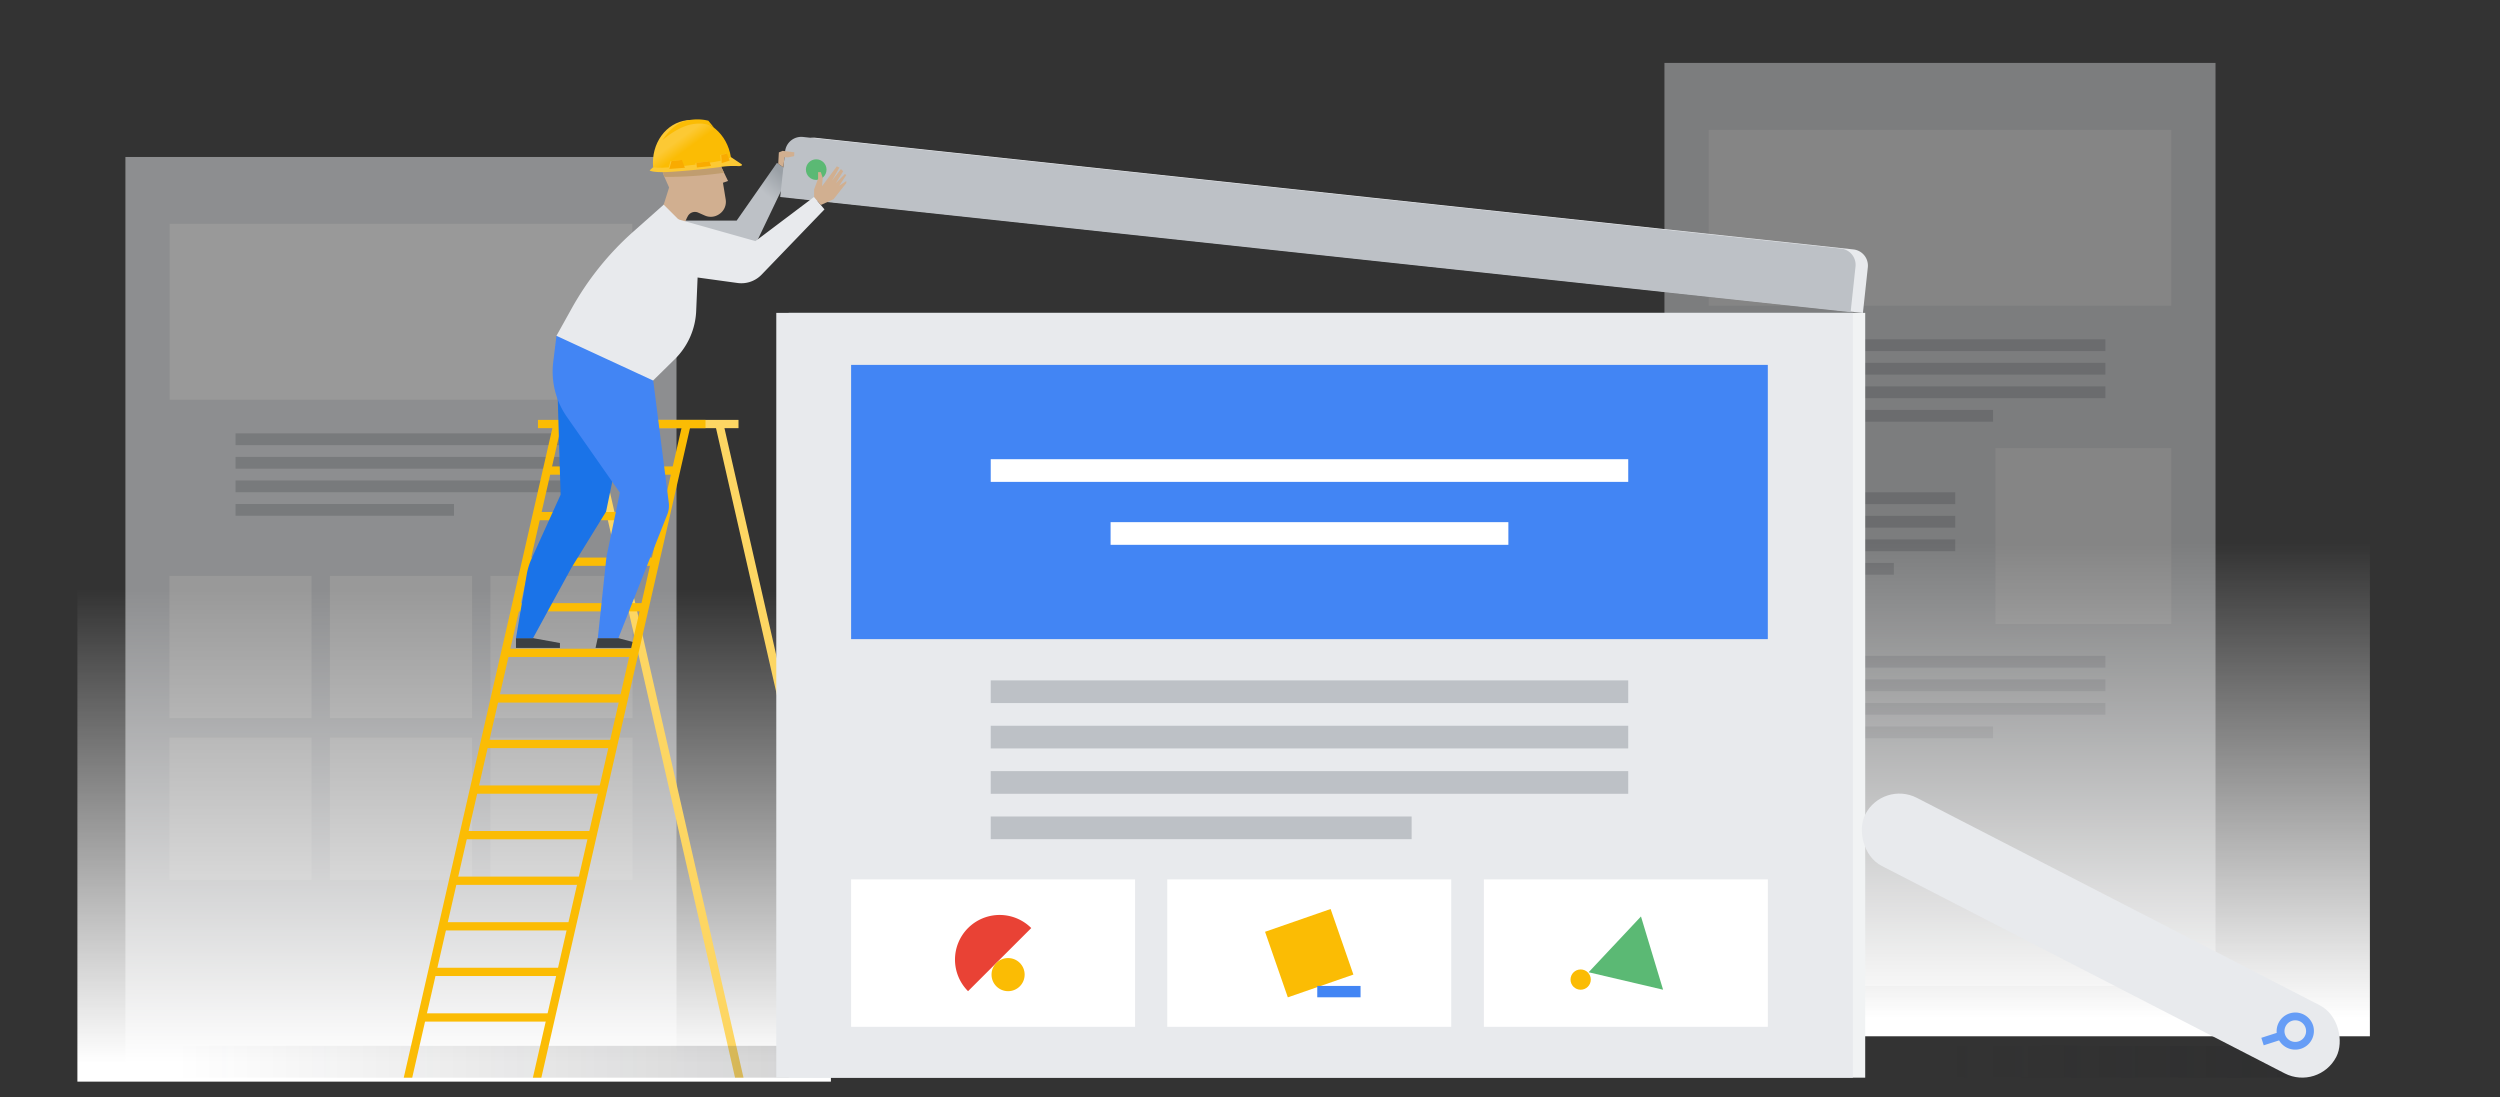 <svg xmlns="http://www.w3.org/2000/svg" xmlns:xlink="http://www.w3.org/1999/xlink" viewBox="0 0 720 316"><rect x="0" y="0" width="720" height="316" fill="#333333" stroke="none"/><defs><style>.a{isolation:isolate;}.b{opacity:0.4;}.c,.o{fill:#e8eaed;}.c{mix-blend-mode:multiply;}.d{fill:#bdc1c6;}.e{fill:#fff;}.f{fill:url(#a);}.g{opacity:0.5;}.h{fill:url(#b);}.i{fill:#fdd663;}.j{fill:url(#c);}.k{fill:#d1af90;}.l,.m{opacity:0.2;}.l{fill:url(#d);}.m{fill:url(#e);}.n{fill:#f1f3f4;}.p{fill:#5bb974;}.q{fill:#4285f4;}.r{fill:#e94235;}.s{fill:#fbbc04;}.t{fill:#3c4043;}.u{fill:#c09d6f;}.v{fill:#fcc934;}.w{fill:url(#f);}.x{fill:#f9ab00;}.y{opacity:0.16;fill:url(#g);}.z{fill:#1a73e8;}.aa{fill:#669df6;}</style><linearGradient id="a" x1="557.33" y1="156.48" x2="557.33" y2="293.17" gradientUnits="userSpaceOnUse"><stop offset="0" stop-color="#fff" stop-opacity="0"/><stop offset="1" stop-color="#fff"/></linearGradient><linearGradient id="b" x1="130.79" y1="169.55" x2="130.79" y2="306.24" xlink:href="#a"/><linearGradient id="c" x1="220.91" y1="46.18" x2="215.86" y2="51.97" gradientUnits="userSpaceOnUse"><stop offset="0" stop-color="#9aa0a6"/><stop offset="1" stop-color="#bdc1c6"/></linearGradient><linearGradient id="d" x1="50.87" y1="305.78" x2="239.57" y2="305.78" gradientUnits="userSpaceOnUse"><stop offset="0" stop-color="#202124" stop-opacity="0"/><stop offset="1" stop-color="#202124"/></linearGradient><linearGradient id="e" x1="558.54" y1="305.78" x2="662.96" y2="305.78" xlink:href="#d"/><linearGradient id="f" x1="547.09" y1="176.46" x2="551.83" y2="168.13" gradientTransform="matrix(-0.99, 0.11, 0.11, 0.99, 723.72, -190.31)" gradientUnits="userSpaceOnUse"><stop offset="0.36" stop-color="#fbbc04"/><stop offset="0.74" stop-color="#fcc934"/></linearGradient><linearGradient id="g" x1="195.79" y1="78.59" x2="192.93" y2="85.84" gradientUnits="userSpaceOnUse"><stop offset="0.33" stop-color="#202124"/><stop offset="1" stop-color="#202124" stop-opacity="0"/></linearGradient></defs><title>d_v4geo</title><g class="a"><g class="b"><rect class="c" x="479.36" y="18.12" width="158.71" height="265.82"/><rect class="d" x="511.08" y="141.79" width="52.03" height="3.39"/><rect class="d" x="511.08" y="148.57" width="52.03" height="3.39"/><rect class="d" x="511.08" y="155.35" width="52.03" height="3.39"/><rect class="d" x="511.08" y="162.13" width="34.35" height="3.39"/><rect class="d" x="511.08" y="97.72" width="95.27" height="3.39"/><rect class="d" x="511.08" y="104.5" width="95.27" height="3.39"/><rect class="d" x="511.08" y="111.28" width="95.27" height="3.39"/><rect class="d" x="511.08" y="118.06" width="62.91" height="3.39"/><rect class="d" x="511.08" y="188.89" width="95.27" height="3.39"/><rect class="d" x="511.08" y="195.67" width="95.27" height="3.39"/><rect class="d" x="511.08" y="202.45" width="95.27" height="3.39"/><rect class="d" x="511.08" y="209.23" width="62.91" height="3.39"/><rect class="e" x="492.09" y="37.39" width="133.24" height="50.65"/><rect class="e" x="574.68" y="129.06" width="50.65" height="50.65"/></g><rect class="f" x="432.14" y="145.72" width="250.39" height="152.73"/><g class="g"><rect class="c" x="36.12" y="45.21" width="158.71" height="265.82"/><rect class="d" x="67.84" y="124.81" width="95.27" height="3.39"/><rect class="d" x="67.84" y="131.59" width="95.27" height="3.39"/><rect class="d" x="67.84" y="138.37" width="95.27" height="3.39"/><rect class="d" x="67.84" y="145.15" width="62.91" height="3.39"/><rect class="e" x="48.86" y="64.47" width="133.24" height="50.65"/><rect class="e" x="141.24" y="165.87" width="40.93" height="40.93"/><rect class="e" x="95.02" y="165.87" width="40.93" height="40.93"/><rect class="e" x="48.79" y="165.87" width="40.93" height="40.93"/><rect class="e" x="141.24" y="212.46" width="40.93" height="40.93"/><rect class="e" x="95.02" y="212.46" width="40.93" height="40.93"/><rect class="e" x="48.79" y="212.46" width="40.93" height="40.93"/></g><rect class="h" x="22.29" y="158.78" width="217.01" height="152.73"/><rect class="i" x="227.29" y="120.32" width="2.37" height="190.45" transform="translate(-42.22 56.22) rotate(-12.85)"/><polygon class="i" points="214.13 310.37 171.26 122.44 168.94 122.97 211.69 310.37 214.13 310.37"/><path class="j" d="M191.9,79.14l19.15-2.73a7.39,7.39,0,0,0,5.63-4.15l10.88-22.73-3.8-2.62-11.6,16.62H190.21a7.25,7.25,0,0,0-6.91,5h0C181.49,74.14,186.21,80,191.9,79.14Z"/><path class="k" d="M209,57.44l-.79-4.81,1.46-.51-2.35-4.89-.91-5.53L196.24,41a5.33,5.33,0,0,0-5.72,5h0a11,11,0,0,0,.85,5L192.7,54l-1.35,4.29A21.1,21.1,0,0,1,188,64.76l-1.26,1.63a2.2,2.2,0,0,0,.47,3.14h0a11.87,11.87,0,0,0,7.4,2.18h0a1.78,1.78,0,0,0,1.7-1.56l.49-3.94a11,11,0,0,1,1.21-3.8l.09-.17a2.33,2.33,0,0,1,3-1l1.9.84a4.21,4.21,0,0,0,4-.32l.11-.07A4.25,4.25,0,0,0,209,57.44Z"/><rect class="l" x="50.87" y="301.2" width="188.7" height="9.17"/><rect class="m" x="558.54" y="301.2" width="104.42" height="9.17"/><rect class="n" x="227.13" y="90.11" width="310.05" height="220.26"/><rect class="o" x="223.57" y="90.11" width="310.05" height="220.26"/><path class="o" d="M233,55.69H533.68a4.69,4.69,0,0,1,4.69,4.69V73.59a0,0,0,0,1,0,0H228.32a0,0,0,0,1,0,0V60.38A4.69,4.69,0,0,1,233,55.69Z" transform="translate(9.11 -40.62) rotate(6.14)"/><path class="d" d="M229.45,55.46H530.13a4.69,4.69,0,0,1,4.69,4.69V73.36a0,0,0,0,1,0,0H224.76a0,0,0,0,1,0,0V60.15a4.69,4.69,0,0,1,4.69-4.69Z" transform="translate(9.07 -40.24) rotate(6.14)"/><circle class="p" cx="235.07" cy="48.85" r="2.97"/><rect class="q" x="245.12" y="105.09" width="264.01" height="78.98"/><rect class="e" x="245.12" y="253.26" width="81.78" height="42.46"/><rect class="e" x="336.17" y="253.26" width="81.78" height="42.46"/><rect class="e" x="427.36" y="253.26" width="81.78" height="42.46"/><rect class="e" x="285.33" y="132.25" width="183.6" height="6.53"/><rect class="e" x="319.85" y="150.38" width="114.56" height="6.53"/><rect class="d" x="285.33" y="195.95" width="183.6" height="6.53"/><rect class="d" x="285.33" y="209.02" width="183.6" height="6.53"/><rect class="d" x="285.33" y="222.08" width="183.6" height="6.53"/><rect class="d" x="285.33" y="235.15" width="121.22" height="6.53"/><path class="r" d="M278.8,285.46A12.86,12.86,0,0,1,297,267.28Z"/><rect class="s" x="367.07" y="264.49" width="19.99" height="19.99" transform="translate(-69.21 138.99) rotate(-19.16)"/><polygon class="p" points="478.97 285.04 457.52 280.01 472.6 263.94 478.97 285.04"/><circle class="s" cx="290.33" cy="280.69" r="4.77"/><rect class="q" x="379.37" y="283.95" width="12.47" height="3.27"/><circle class="s" cx="455.23" cy="282.12" r="2.92"/><polygon class="t" points="172.13 183.78 171.52 186.6 182.91 186.6 183.38 185.19 178.06 183.78 172.13 183.78"/><rect class="i" x="164.43" y="120.93" width="48.26" height="2.38"/><path class="u" d="M207.33,47.23l-.77-4.63-15.25.92a5.22,5.22,0,0,0-.79,2.44,11,11,0,0,0,.85,5l0,0a120.55,120.55,0,0,0,17.16-1.2Z"/><path class="v" d="M188.1,48.16l-1,.91s.61.8,6.71.38,11.51-1.06,13.24-1.29a24.94,24.94,0,0,1,5.79-.31,2.09,2.09,0,0,0,.73-.18c.37-.16-.13-.47-.13-.47l-3-2Z"/><path class="w" d="M188.1,48.16c-.62-6.82,3.69-12.85,9.83-13.54s11.5,4,12.56,10.59c0,0-.76.94-6.79,1.74S190.73,48.68,188.1,48.16Z"/><polygon class="v" points="196.97 48.35 192.49 48.68 193.1 46.42 196.11 46.09 196.97 48.35"/><polygon class="x" points="197.25 48.32 192.77 48.65 193.38 46.39 196.39 46.05 197.25 48.32"/><polygon class="v" points="200.45 48.28 204.55 47.82 204.02 46.5 200.3 46.92 200.45 48.28"/><polygon class="x" points="200.7 48.25 204.8 47.79 204.27 46.48 200.55 46.89 200.7 48.25"/><polygon class="v" points="209.92 46.27 209.13 44.27 207.47 44.62 207.64 46.98 209.92 46.27"/><polygon class="x" points="210.15 46.24 209.36 44.25 207.7 44.59 207.86 46.96 210.15 46.24"/><path class="s" d="M205.83,37,204,34.76a13.43,13.43,0,0,0-7.49.34c-3.44,1.41-5.75,5.3-5.75,5.3s4.37-4,8.86-4.67S205.83,37,205.83,37Z"/><path class="y" d="M198.37,71.72l-11.19,2.65L198.9,96.71h0a20.74,20.74,0,0,0,1.6-7.11l.68-16Z"/><path class="o" d="M192.31,78.74,212.4,81.5a8.09,8.09,0,0,0,6.95-2.41l18.1-18.79-3-3.59L217.57,69.44l-22-6.2A7.93,7.93,0,0,0,187,66.16h0A7.93,7.93,0,0,0,192.31,78.74Z"/><polygon class="k" points="234.46 56.71 234.46 54.56 235.61 51.46 235.61 49.57 236.4 49.57 236.95 51.25 236.75 53.62 241 47.91 241.75 48.25 239.62 52.04 242.19 48.68 242.84 49.32 240.71 52.78 243.33 50.11 243.73 50.41 241.7 53.48 243.73 52.14 243.73 52.73 240.06 57.38 236.4 59.04 234.46 56.71"/><polygon class="k" points="224.14 46.95 224.31 43.89 225.38 43.45 228.77 43.86 228.71 44.98 227.01 45.31 225.93 45.29 225.61 48.18 224.13 47.16 224.14 46.95"/><polygon class="t" points="148.6 183.78 148.6 186.6 161.26 186.6 161.26 185.19 153.5 183.78 148.6 183.78"/><rect class="s" x="157.52" y="134.33" width="37.19" height="2.38"/><rect class="s" x="154.55" y="147.45" width="37.19" height="2.38"/><rect class="s" x="151.58" y="160.58" width="37.19" height="2.38"/><rect class="s" x="148.61" y="173.7" width="37.19" height="2.38"/><rect class="s" x="145.64" y="186.83" width="37.19" height="2.38"/><rect class="s" x="142.67" y="199.96" width="37.19" height="2.38"/><rect class="s" x="139.7" y="213.08" width="37.19" height="2.38"/><rect class="s" x="136.73" y="226.21" width="37.19" height="2.38"/><rect class="s" x="133.76" y="239.33" width="37.19" height="2.38"/><rect class="s" x="130.79" y="252.46" width="37.19" height="2.38"/><rect class="s" x="127.82" y="265.59" width="37.19" height="2.38"/><rect class="s" x="124.85" y="278.71" width="37.19" height="2.38"/><rect class="s" x="121.88" y="291.84" width="37.19" height="2.38"/><rect class="s" x="154.93" y="120.93" width="48.26" height="2.38"/><polygon class="s" points="155.91 310.37 198.79 122.97 196.47 122.44 153.47 310.37 155.91 310.37"/><polygon class="s" points="118.72 310.37 161.59 122.97 159.28 122.44 116.28 310.37 118.72 310.37"/><path class="z" d="M160.45,108.79l1,33.7L153.05,161a18.55,18.55,0,0,0-1.36,4.48l-3.09,18.32h4.9l11.05-20.24,10-16.22,5.72-27.62-5.31-5Z"/><path class="q" d="M160.26,96.71l-.93,7.53a22.82,22.82,0,0,0,4,15.92l15.19,21.72-3.66,17.52a19.94,19.94,0,0,0-.33,2.17l-2.36,22.21h5.92l14.07-35.56a6.77,6.77,0,0,0,.45-3.39l-4.48-35.24-4.64-6.48a17.73,17.73,0,0,0-16.74-7.25Z"/><path class="o" d="M160.26,96.71,164.55,89a84.4,84.4,0,0,1,17.78-22.23l8.82-7.83,10.22,10.22L200.5,89.6a20.68,20.68,0,0,1-6.16,13.84l-6.25,6.15Z"/><rect class="o" x="528.72" y="258.44" width="152.57" height="22.06" rx="11.03" ry="11.03" transform="translate(190.46 -247.05) rotate(27.24)"/><path class="aa" d="M664,296a3.11,3.11,0,1,1-3.91-2A3.12,3.12,0,0,1,664,296Zm2.16-.69a5.38,5.38,0,0,0-10.47,2.16l-4.43,1.42.69,2.16,4.43-1.42a5.38,5.38,0,0,0,9.78-4.32Z"/></g></svg>
